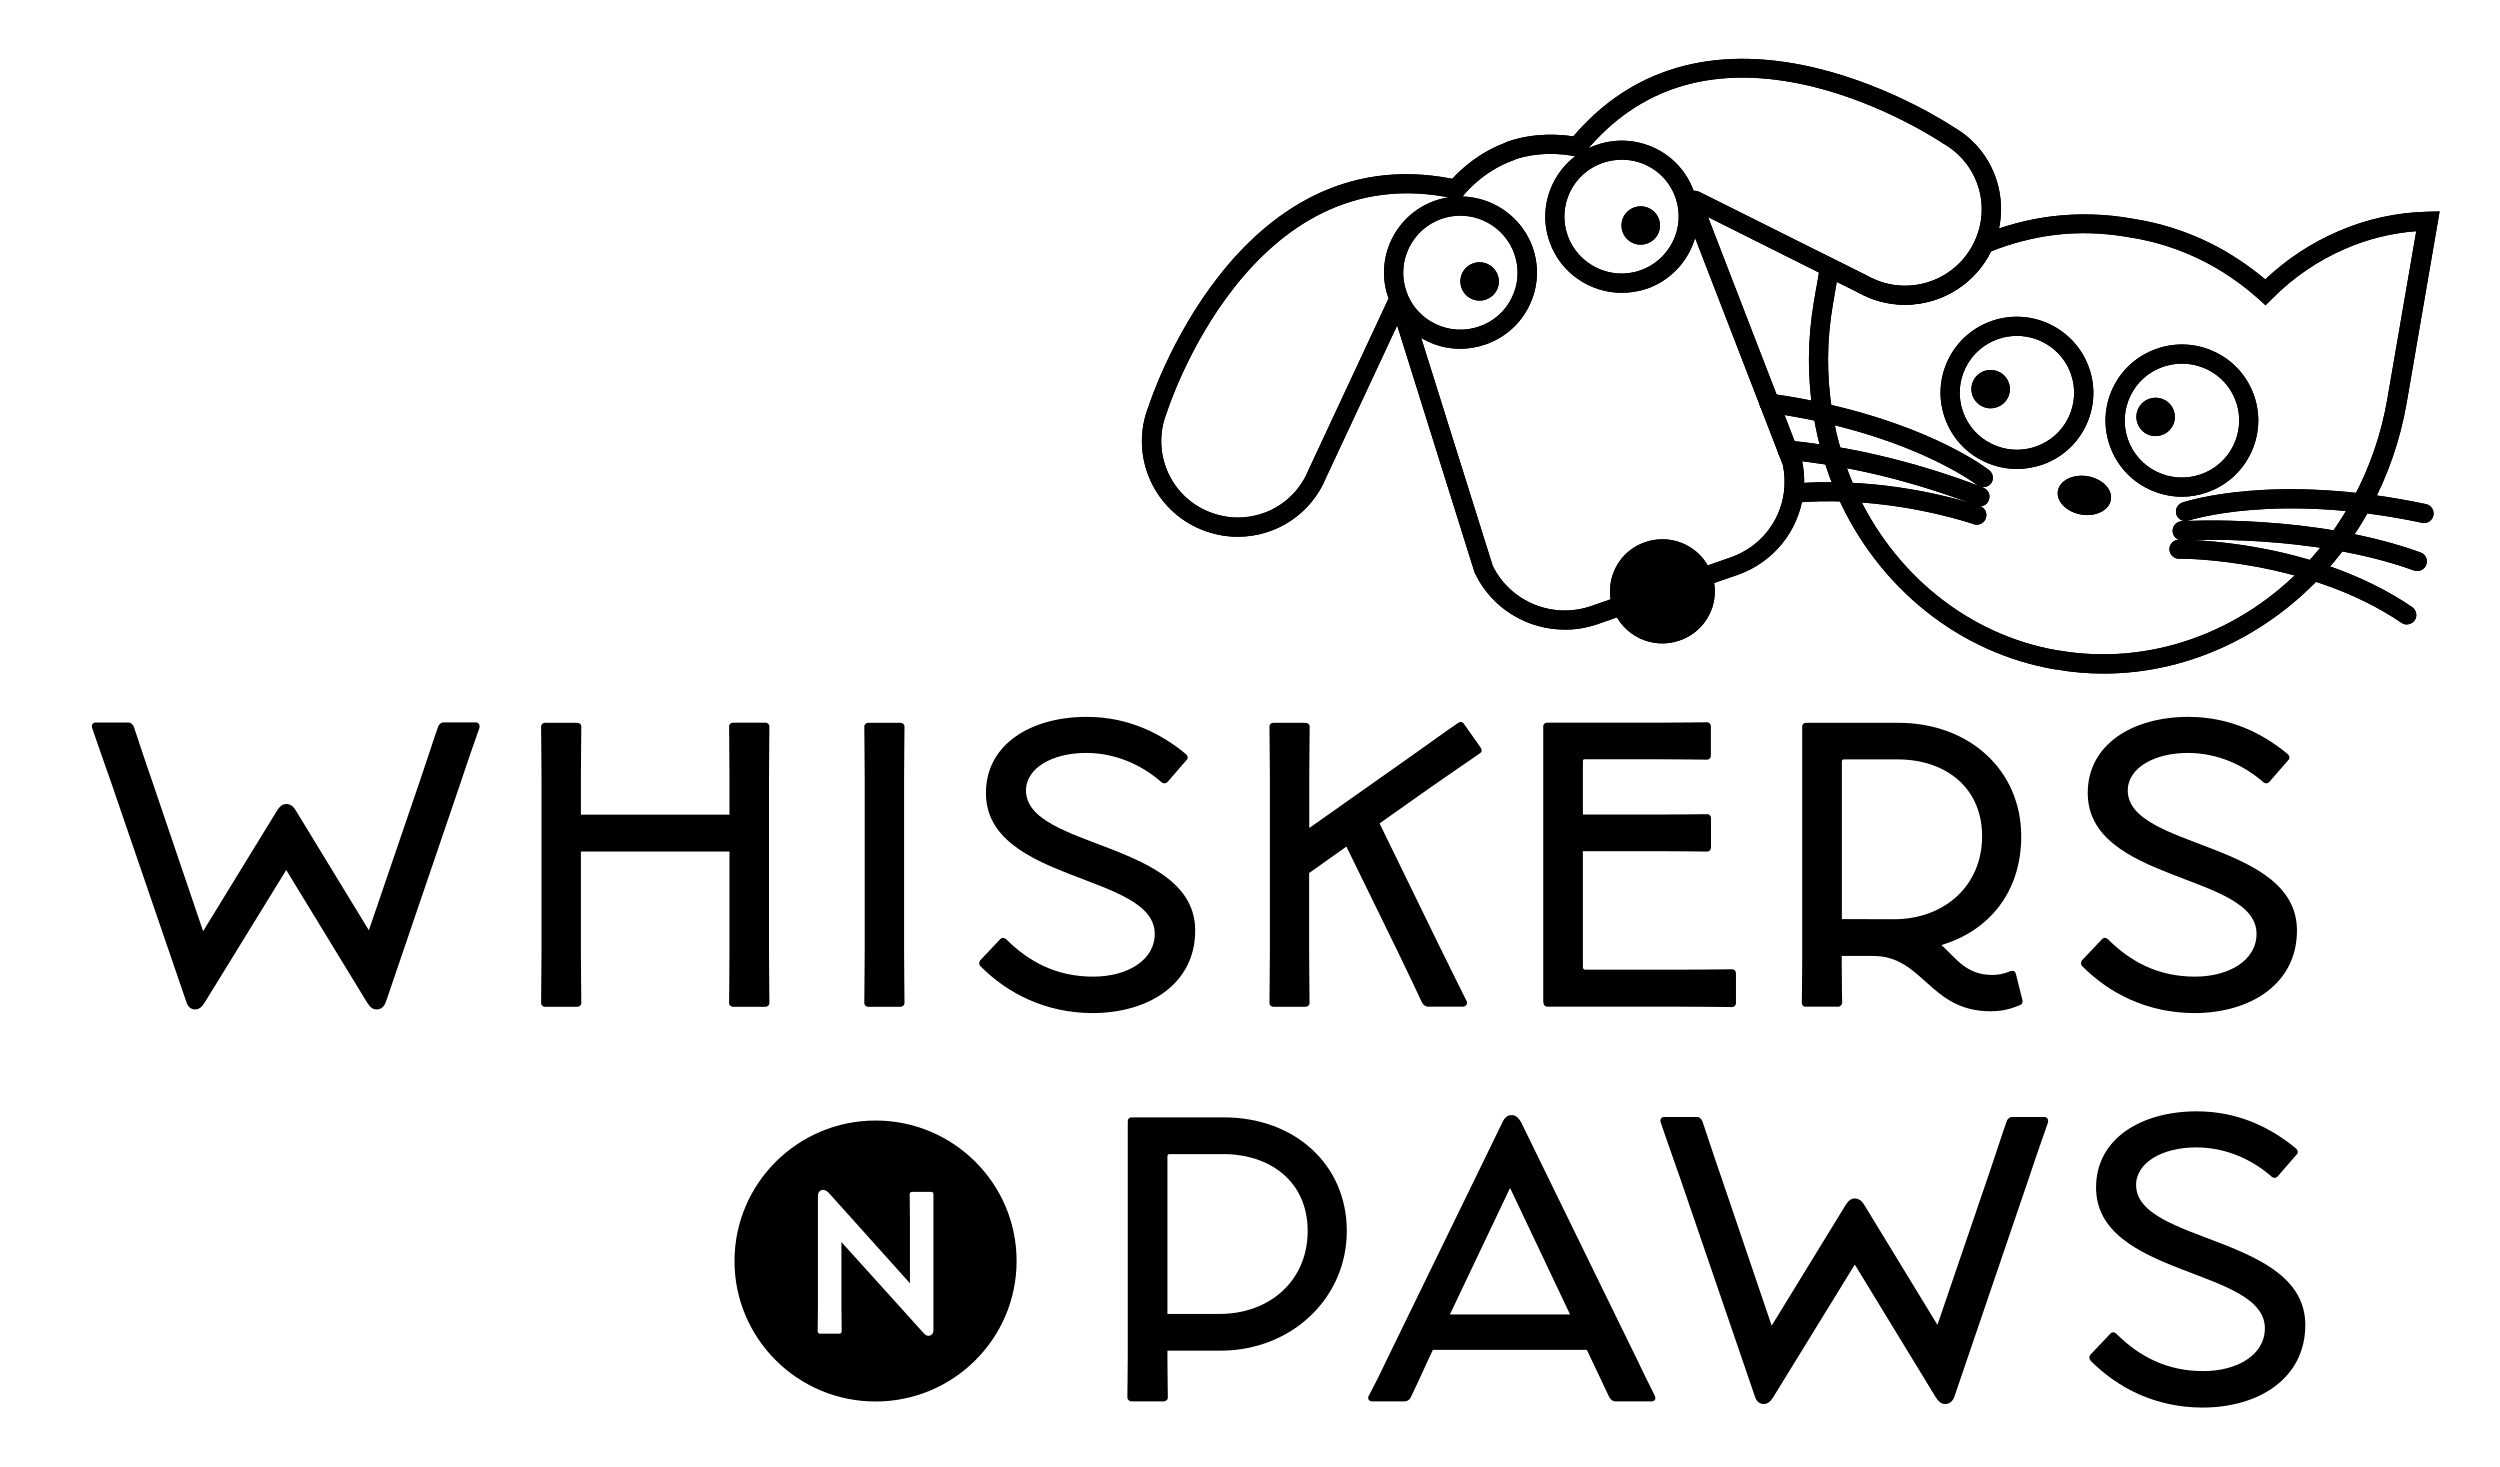 <svg width="75" height="44" viewBox="0 0 75 44" fill="none" xmlns="http://www.w3.org/2000/svg">
<path d="M70.238 7.204C69.144 7.678 68.382 8.334 67.946 8.772C67.529 8.401 66.942 7.947 66.173 7.564C65.293 7.125 64.488 6.932 63.901 6.845C63.322 6.742 62.525 6.659 61.577 6.774C60.724 6.88 60.018 7.113 59.503 7.327V7.323C60.03 6.134 59.574 4.72 58.412 4.06C58.412 4.06 51.46 -0.691 47.285 4.42C47.285 4.42 46.317 4.183 45.294 4.534C44.271 4.89 43.664 5.676 43.664 5.676C37.208 4.262 34.725 12.284 34.725 12.284C34.194 13.603 34.836 15.096 36.161 15.629C36.478 15.755 36.803 15.819 37.124 15.819C38.148 15.819 39.111 15.207 39.516 14.203L41.879 9.14C41.907 9.08 41.99 9.084 42.01 9.148L44.501 17.087C45.096 18.315 46.523 18.903 47.82 18.453L48.375 18.26C48.661 19.073 49.557 19.504 50.374 19.219C51.028 18.994 51.433 18.39 51.433 17.746C51.433 17.572 51.401 17.402 51.345 17.233L52.004 17C52.995 16.656 53.669 15.791 53.792 14.8C53.832 14.499 53.82 14.184 53.749 13.871L53.606 13.508L53.059 12.09L50.747 6.11C50.723 6.047 50.786 5.992 50.842 6.023L54.867 8.038L54.684 9.088C54.49 10.214 54.49 11.324 54.665 12.382C54.736 12.829 54.835 13.263 54.966 13.686C55.077 14.057 55.212 14.421 55.367 14.764C56.525 17.359 58.797 19.306 61.66 19.8L61.724 19.808C64.603 20.302 67.414 19.207 69.37 17.13C69.635 16.846 69.885 16.545 70.123 16.233C70.381 15.878 70.619 15.499 70.833 15.104C71.333 14.176 71.697 13.149 71.892 12.043L72.828 6.643C72.245 6.655 71.309 6.746 70.242 7.208" fill=""/>
<path d="M44.473 10.064C43.426 10.427 42.284 9.878 41.923 8.839C41.558 7.801 42.109 6.659 43.153 6.296C44.199 5.936 45.342 6.481 45.706 7.524C46.071 8.563 45.52 9.701 44.473 10.064Z" fill=""/>
<path d="M49.303 8.389C48.256 8.749 47.114 8.204 46.753 7.161C46.388 6.122 46.944 4.981 47.983 4.621C49.03 4.254 50.176 4.807 50.537 5.846C50.897 6.884 50.35 8.022 49.303 8.389Z" fill=""/>
<path d="M62.402 11.13C62.767 12.169 62.215 13.311 61.168 13.67C60.121 14.03 58.979 13.484 58.618 12.442C58.254 11.403 58.805 10.261 59.852 9.902C60.891 9.539 62.037 10.088 62.402 11.13Z" fill=""/>
<path d="M67.347 11.96C67.712 12.999 67.161 14.14 66.114 14.499C65.071 14.863 63.925 14.314 63.564 13.271C63.199 12.232 63.75 11.091 64.797 10.731C65.84 10.372 66.986 10.921 67.347 11.96Z" fill=""/>
<path d="M33.821 41.926C33.821 41.654 33.833 41.279 33.833 40.655V33.636C33.833 33.569 33.881 33.521 33.936 33.521H36.72C38.818 33.521 40.404 34.916 40.404 36.93C40.404 38.944 38.751 40.52 36.609 40.52H35.023V40.757C35.023 41.338 35.035 41.666 35.035 41.926C35.035 41.993 34.975 42.041 34.912 42.041H33.944C33.881 42.041 33.825 41.993 33.821 41.926ZM36.585 39.418C38.092 39.418 39.23 38.419 39.23 36.93C39.23 35.441 38.1 34.623 36.696 34.623H35.09C35.043 34.623 35.023 34.647 35.023 34.691V39.418H36.585Z" fill="black"/>
<path d="M45.635 33.672L49.148 40.86C49.398 41.393 49.549 41.666 49.648 41.883C49.68 41.95 49.66 42.041 49.545 42.041H48.462C48.371 42.041 48.312 41.974 48.28 41.919C48.165 41.67 48.018 41.362 47.752 40.805L47.606 40.497H42.986L42.847 40.793C42.621 41.291 42.446 41.666 42.323 41.919C42.3 41.974 42.232 42.041 42.141 42.041H41.161C41.058 42.041 41.023 41.95 41.058 41.883C41.181 41.654 41.356 41.314 41.582 40.836L45.072 33.672C45.151 33.502 45.242 33.454 45.345 33.454C45.448 33.45 45.54 33.506 45.635 33.672ZM47.102 39.434L45.302 35.638L43.497 39.434H47.102Z" fill="black"/>
<path d="M55.934 36.156L58.123 39.746L59.674 35.204C59.923 34.477 60.062 34.023 60.197 33.648C60.221 33.569 60.288 33.51 60.356 33.51H61.335C61.426 33.51 61.458 33.6 61.438 33.679C61.3 34.09 61.141 34.509 60.891 35.271L58.635 41.891C58.579 42.049 58.476 42.12 58.361 42.12C58.238 42.12 58.155 42.053 58.063 41.903L55.644 37.937L53.198 41.914C53.118 42.037 53.039 42.12 52.912 42.12C52.785 42.12 52.694 42.041 52.65 41.903L50.406 35.35C50.132 34.568 49.969 34.11 49.823 33.679C49.791 33.589 49.835 33.51 49.926 33.51H50.905C50.985 33.51 51.044 33.565 51.076 33.648C51.223 34.078 51.361 34.521 51.635 35.307L53.15 39.77L55.363 36.16C55.442 36.037 55.522 35.954 55.636 35.954C55.763 35.954 55.855 36.022 55.934 36.156Z" fill="black"/>
<path d="M62.711 40.813C62.679 40.781 62.664 40.71 62.711 40.643L63.302 40.019C63.358 39.952 63.425 39.959 63.484 40.007C64.171 40.69 64.999 41.133 66.098 41.133C67.125 41.133 67.946 40.643 67.946 39.849C67.946 38.032 62.882 38.316 62.882 35.623C62.882 34.157 64.238 33.34 65.904 33.34C67.169 33.34 68.148 33.849 68.878 34.453C68.945 34.513 68.945 34.592 68.91 34.623L68.327 35.295C68.279 35.342 68.212 35.354 68.144 35.295C67.585 34.805 66.8 34.422 65.888 34.422C64.873 34.422 64.083 34.876 64.083 35.548C64.083 37.309 69.159 37.056 69.159 39.75C69.159 41.35 67.767 42.227 66.07 42.227C64.666 42.223 63.528 41.642 62.711 40.813Z" fill="black"/>
<path d="M8.877 24.319L11.066 27.909L12.617 23.367C12.866 22.64 13.005 22.186 13.14 21.81C13.164 21.731 13.231 21.672 13.299 21.672H14.278C14.369 21.672 14.401 21.763 14.381 21.842C14.242 22.249 14.084 22.672 13.834 23.434L11.578 30.053C11.522 30.212 11.419 30.283 11.304 30.283C11.181 30.283 11.098 30.215 11.006 30.065L8.587 26.1L6.14 30.077C6.061 30.2 5.982 30.283 5.855 30.283C5.728 30.283 5.637 30.204 5.593 30.065L3.349 23.517C3.075 22.735 2.912 22.276 2.766 21.846C2.734 21.755 2.778 21.676 2.869 21.676H3.848C3.928 21.676 3.987 21.731 4.019 21.814C4.166 22.245 4.304 22.687 4.578 23.473L6.093 27.936L8.306 24.326C8.385 24.204 8.464 24.121 8.579 24.121C8.706 24.117 8.797 24.184 8.877 24.319Z" fill="black"/>
<path d="M16.233 30.089C16.233 29.67 16.245 29.248 16.245 28.557V23.319C16.245 22.648 16.233 22.205 16.233 21.799C16.233 21.731 16.289 21.684 16.348 21.684H17.316C17.384 21.684 17.439 21.731 17.439 21.799C17.439 22.205 17.427 22.64 17.427 23.307V24.441H21.884V23.315C21.884 22.644 21.873 22.201 21.873 21.795C21.873 21.727 21.932 21.68 21.988 21.68H22.967C23.023 21.68 23.082 21.727 23.082 21.795C23.082 22.201 23.07 22.636 23.07 23.303V28.557C23.07 29.26 23.082 29.67 23.082 30.089C23.082 30.156 23.023 30.204 22.967 30.204H21.988C21.932 30.204 21.873 30.156 21.873 30.089C21.873 29.67 21.884 29.248 21.884 28.557V25.547H17.427V28.557C17.427 29.26 17.439 29.67 17.439 30.089C17.439 30.156 17.384 30.204 17.316 30.204H16.348C16.289 30.204 16.233 30.156 16.233 30.089Z" fill="black"/>
<path d="M25.929 30.089C25.929 29.67 25.941 29.248 25.941 28.557V23.319C25.941 22.648 25.929 22.205 25.929 21.799C25.929 21.731 25.985 21.684 26.044 21.684H27.012C27.079 21.684 27.135 21.731 27.135 21.799C27.135 22.205 27.123 22.64 27.123 23.307V28.557C27.123 29.26 27.135 29.67 27.135 30.089C27.135 30.156 27.079 30.204 27.012 30.204H26.044C25.985 30.204 25.929 30.156 25.929 30.089Z" fill="black"/>
<path d="M29.407 28.979C29.376 28.948 29.36 28.877 29.407 28.809L29.998 28.185C30.054 28.118 30.121 28.126 30.181 28.173C30.867 28.857 31.696 29.299 32.794 29.299C33.821 29.299 34.642 28.809 34.642 28.015C34.642 26.199 29.578 26.483 29.578 23.789C29.578 22.324 30.934 21.506 32.6 21.506C33.865 21.506 34.844 22.016 35.574 22.62C35.642 22.675 35.642 22.758 35.606 22.79L35.023 23.461C34.975 23.509 34.908 23.517 34.84 23.461C34.281 22.972 33.496 22.588 32.584 22.588C31.569 22.588 30.78 23.043 30.78 23.714C30.78 25.476 35.856 25.227 35.856 27.917C35.856 29.516 34.464 30.393 32.766 30.393C31.363 30.385 30.224 29.805 29.407 28.979Z" fill="black"/>
<path d="M38.084 30.089C38.084 29.67 38.096 29.248 38.096 28.557V23.319C38.096 22.648 38.084 22.205 38.084 21.799C38.084 21.731 38.139 21.684 38.199 21.684H39.167C39.234 21.684 39.29 21.731 39.29 21.799C39.29 22.205 39.278 22.64 39.278 23.307V24.84L42.403 22.636C43.029 22.194 43.394 21.921 43.739 21.692C43.806 21.637 43.878 21.66 43.91 21.704L44.421 22.43C44.457 22.49 44.469 22.553 44.397 22.6C44.021 22.861 43.565 23.169 42.914 23.623L41.387 24.702L43.164 28.347C43.541 29.121 43.791 29.607 43.997 30.03C44.044 30.109 43.973 30.2 43.894 30.2H42.843C42.764 30.2 42.704 30.152 42.66 30.077C42.478 29.69 42.272 29.248 41.919 28.521L40.392 25.397L39.274 26.191V28.557C39.274 29.26 39.286 29.67 39.286 30.089C39.286 30.156 39.23 30.204 39.163 30.204H38.199C38.139 30.204 38.084 30.156 38.084 30.089Z" fill="black"/>
<path d="M46.297 30.065V21.795C46.297 21.727 46.345 21.68 46.412 21.68H49.72C50.517 21.68 50.949 21.668 51.211 21.668C51.278 21.668 51.326 21.724 51.326 21.783V22.668C51.326 22.735 51.278 22.79 51.211 22.79C50.949 22.79 50.513 22.778 49.72 22.778H47.554C47.507 22.778 47.487 22.79 47.487 22.837V24.437H49.724C50.521 24.437 50.969 24.425 51.215 24.425C51.282 24.425 51.33 24.484 51.33 24.54V25.424C51.33 25.492 51.282 25.547 51.215 25.547C50.953 25.547 50.517 25.535 49.724 25.535H47.487V29.011C47.487 29.058 47.511 29.09 47.554 29.09H50.45C51.258 29.09 51.703 29.078 51.956 29.078C52.036 29.078 52.079 29.137 52.079 29.2V30.097C52.079 30.152 52.032 30.212 51.956 30.212C51.695 30.212 51.262 30.2 50.441 30.2H46.424C46.345 30.2 46.301 30.144 46.301 30.061" fill="black"/>
<path d="M54.054 30.089C54.054 29.828 54.066 29.453 54.066 28.817V21.799C54.066 21.731 54.114 21.684 54.181 21.684H56.953C59.051 21.684 60.637 23.082 60.637 25.093C60.637 26.74 59.69 27.921 58.242 28.351C58.698 28.758 58.984 29.248 59.769 29.248C59.939 29.248 60.098 29.224 60.316 29.133C60.395 29.11 60.455 29.133 60.475 29.212L60.669 29.986C60.693 30.077 60.657 30.137 60.59 30.156C60.237 30.306 59.975 30.338 59.713 30.338C57.889 30.338 57.695 28.679 56.2 28.679H55.252V28.916C55.252 29.505 55.264 29.824 55.264 30.085C55.264 30.144 55.204 30.2 55.149 30.2H54.169C54.102 30.204 54.058 30.156 54.054 30.089ZM56.818 27.577C58.325 27.577 59.463 26.578 59.463 25.089C59.463 23.6 58.333 22.782 56.933 22.782H55.315C55.268 22.782 55.256 22.818 55.256 22.849V27.573L56.818 27.577Z" fill="black"/>
<path d="M62.461 28.979C62.429 28.948 62.414 28.877 62.461 28.809L63.052 28.185C63.108 28.118 63.175 28.126 63.234 28.173C63.921 28.857 64.749 29.299 65.848 29.299C66.875 29.299 67.696 28.809 67.696 28.015C67.696 26.199 62.632 26.483 62.632 23.789C62.632 22.324 63.988 21.506 65.654 21.506C66.919 21.506 67.898 22.016 68.628 22.62C68.695 22.675 68.695 22.758 68.66 22.79L68.077 23.461C68.029 23.509 67.962 23.517 67.894 23.461C67.335 22.972 66.55 22.588 65.638 22.588C64.623 22.588 63.833 23.043 63.833 23.714C63.833 25.476 68.909 25.227 68.909 27.917C68.909 29.516 67.517 30.393 65.82 30.393C64.416 30.385 63.278 29.805 62.461 28.979Z" fill="black"/>
<path d="M26.267 33.616C23.931 33.616 22.035 35.504 22.035 37.831C22.035 40.157 23.931 42.045 26.267 42.045C28.602 42.045 30.498 40.157 30.498 37.831C30.498 35.504 28.602 33.616 26.267 33.616ZM28.003 36.586V39.916C28.003 40.062 27.833 40.141 27.718 40.003L25.243 37.262V39.177C25.243 39.478 25.251 39.695 25.251 39.936C25.251 39.979 25.22 40.011 25.184 40.011H24.597C24.561 40.011 24.53 39.979 24.53 39.936C24.53 39.695 24.538 39.474 24.538 39.169V35.871C24.538 35.698 24.708 35.63 24.855 35.777L27.298 38.498V36.59C27.298 36.29 27.29 36.065 27.29 35.824C27.29 35.788 27.321 35.757 27.357 35.757H27.944C27.98 35.757 28.003 35.788 28.003 35.824V36.586Z" fill="black"/>
<path d="M49.922 18.011C49.803 18.011 49.692 17.936 49.648 17.817C49.597 17.667 49.676 17.505 49.827 17.45L51.917 16.723C52.789 16.419 53.4 15.669 53.519 14.76C53.55 14.492 53.542 14.219 53.487 13.954L52.805 12.189L50.493 6.209C50.437 6.063 50.477 5.909 50.592 5.81C50.703 5.711 50.862 5.696 50.997 5.763L56.001 8.263C56.366 8.468 56.747 8.571 57.151 8.571C57.976 8.571 58.738 8.129 59.146 7.418C59.182 7.354 59.214 7.291 59.245 7.224L59.257 7.196C59.729 6.126 59.317 4.882 58.289 4.301C58.254 4.278 56.537 3.12 54.352 2.591C51.476 1.9 49.18 2.571 47.531 4.594L47.416 4.732L47.237 4.688C47.229 4.684 46.333 4.475 45.409 4.795C45.258 4.846 45.096 4.767 45.044 4.617C44.992 4.467 45.072 4.305 45.222 4.25C46.055 3.962 46.848 4.037 47.197 4.092C51.5 -0.948 58.527 3.76 58.599 3.808C59.844 4.511 60.364 6.039 59.812 7.366V7.37L59.785 7.433C59.741 7.52 59.701 7.607 59.65 7.694C59.138 8.587 58.182 9.136 57.155 9.136C56.652 9.136 56.176 9.009 55.736 8.761L51.242 6.513L54.054 13.793C54.13 14.128 54.145 14.476 54.102 14.815C53.955 15.941 53.197 16.873 52.123 17.248L50.029 17.975C49.997 17.987 49.965 17.991 49.934 17.991M50.731 6.276C50.731 6.276 50.735 6.28 50.739 6.28L50.731 6.276Z" fill="black"/>
<path d="M43.806 10.463C43.465 10.463 43.128 10.388 42.815 10.234C42.264 9.969 41.851 9.507 41.649 8.93C41.447 8.358 41.483 7.738 41.748 7.185C42.014 6.636 42.478 6.221 43.057 6.019C44.251 5.609 45.559 6.237 45.98 7.426C46.182 8.002 46.146 8.622 45.877 9.171C45.611 9.72 45.147 10.131 44.568 10.332C44.318 10.419 44.06 10.463 43.806 10.463ZM43.806 6.47C43.62 6.47 43.43 6.501 43.247 6.564C42.815 6.715 42.466 7.027 42.268 7.437C42.069 7.848 42.042 8.314 42.192 8.745C42.343 9.179 42.652 9.523 43.065 9.72C43.477 9.918 43.941 9.945 44.377 9.795C44.81 9.645 45.159 9.337 45.357 8.926C45.555 8.516 45.583 8.054 45.432 7.619C45.182 6.912 44.516 6.47 43.806 6.47Z" fill="black"/>
<path d="M48.653 8.784C47.705 8.784 46.813 8.192 46.487 7.252C46.285 6.679 46.321 6.059 46.587 5.51C46.852 4.961 47.316 4.546 47.895 4.349C48.474 4.147 49.097 4.183 49.652 4.447C50.203 4.712 50.616 5.174 50.818 5.751C51.23 6.94 50.6 8.243 49.406 8.662C49.152 8.745 48.899 8.784 48.653 8.784ZM48.653 4.791C48.462 4.791 48.268 4.823 48.082 4.886C47.649 5.036 47.3 5.344 47.102 5.755C46.904 6.166 46.876 6.628 47.027 7.058C47.336 7.947 48.32 8.421 49.208 8.113C50.1 7.801 50.576 6.825 50.267 5.932C50.116 5.502 49.807 5.154 49.394 4.957C49.164 4.846 48.91 4.791 48.653 4.791Z" fill="black"/>
<path d="M44.933 8.255C45.04 8.555 44.877 8.883 44.576 8.986C44.275 9.092 43.946 8.93 43.843 8.63C43.739 8.33 43.898 8.002 44.199 7.899C44.501 7.797 44.826 7.955 44.933 8.255Z" fill="black"/>
<path d="M49.767 6.576C49.874 6.876 49.712 7.204 49.41 7.307C49.109 7.414 48.78 7.252 48.676 6.952C48.573 6.651 48.732 6.324 49.033 6.221C49.335 6.118 49.664 6.276 49.767 6.576Z" fill="black"/>
<path d="M46.94 18.888C45.821 18.888 44.762 18.26 44.251 17.205L44.235 17.166L41.915 9.764L39.785 14.322C39.349 15.396 38.306 16.103 37.132 16.103C36.767 16.103 36.407 16.032 36.058 15.894C34.59 15.305 33.873 13.638 34.463 12.177C34.479 12.118 37.053 4.08 43.569 5.364C43.803 5.103 44.378 4.558 45.21 4.266C45.361 4.214 45.524 4.293 45.579 4.439C45.635 4.586 45.551 4.752 45.405 4.807C44.481 5.131 43.914 5.846 43.91 5.854L43.799 5.996L43.62 5.956C37.485 4.613 35.031 12.292 35.007 12.367C34.527 13.556 35.102 14.89 36.276 15.357C36.553 15.467 36.843 15.526 37.132 15.526C38.072 15.526 38.905 14.966 39.258 14.093L41.629 9.013C41.693 8.879 41.832 8.8 41.978 8.808C42.125 8.816 42.252 8.915 42.296 9.057L44.782 16.976C45.318 18.062 46.587 18.579 47.737 18.181L49.827 17.454C49.977 17.402 50.14 17.482 50.195 17.628C50.247 17.778 50.168 17.94 50.017 17.995L47.923 18.726C47.598 18.836 47.269 18.892 46.94 18.888Z" fill="black"/>
<path d="M51.445 17.742C51.445 18.39 51.04 18.99 50.386 19.215C49.569 19.5 48.673 19.069 48.387 18.256C48.324 18.082 48.3 17.912 48.3 17.738C48.3 17.09 48.704 16.486 49.355 16.265C49.525 16.206 49.7 16.178 49.87 16.178C50.525 16.178 51.127 16.581 51.357 17.233C51.417 17.399 51.445 17.568 51.445 17.742Z" fill="black"/>
<path d="M49.922 18.011C49.803 18.011 49.692 17.936 49.648 17.817C49.597 17.667 49.676 17.505 49.827 17.45L51.917 16.723C52.789 16.419 53.4 15.669 53.519 14.76C53.55 14.492 53.542 14.219 53.487 13.954L52.805 12.189L50.493 6.209C50.437 6.063 50.477 5.909 50.592 5.81C50.703 5.711 50.862 5.696 50.997 5.763L56.001 8.263C56.366 8.468 56.747 8.571 57.151 8.571C57.976 8.571 58.738 8.129 59.146 7.418C59.182 7.354 59.214 7.291 59.245 7.224L59.257 7.196C59.729 6.126 59.317 4.882 58.289 4.301C58.254 4.278 56.537 3.12 54.352 2.591C51.476 1.9 49.18 2.571 47.531 4.594L47.416 4.732L47.237 4.688C47.229 4.684 46.333 4.475 45.409 4.795C45.258 4.846 45.096 4.767 45.044 4.617C44.992 4.467 45.072 4.305 45.222 4.25C46.055 3.962 46.848 4.037 47.197 4.092C51.5 -0.948 58.527 3.76 58.599 3.808C59.844 4.511 60.364 6.039 59.812 7.366V7.37L59.785 7.433C59.741 7.52 59.701 7.607 59.65 7.694C59.138 8.587 58.182 9.136 57.155 9.136C56.652 9.136 56.176 9.009 55.736 8.761L51.242 6.513L54.054 13.793C54.13 14.128 54.145 14.476 54.102 14.815C53.955 15.941 53.197 16.873 52.123 17.248L50.029 17.975C49.997 17.987 49.965 17.991 49.934 17.991M50.731 6.276C50.731 6.276 50.735 6.28 50.739 6.28L50.731 6.276Z" fill="black"/>
<path d="M43.806 10.463C43.465 10.463 43.128 10.388 42.815 10.234C42.264 9.969 41.851 9.507 41.649 8.93C41.447 8.358 41.483 7.738 41.748 7.185C42.014 6.636 42.478 6.221 43.057 6.019C44.251 5.609 45.559 6.237 45.98 7.426C46.182 8.002 46.146 8.622 45.877 9.171C45.611 9.72 45.147 10.131 44.568 10.332C44.318 10.419 44.06 10.463 43.806 10.463ZM43.806 6.47C43.62 6.47 43.43 6.501 43.247 6.564C42.815 6.715 42.466 7.027 42.268 7.437C42.069 7.848 42.042 8.314 42.192 8.745C42.343 9.179 42.652 9.523 43.065 9.72C43.477 9.918 43.941 9.945 44.377 9.795C44.81 9.645 45.159 9.337 45.357 8.926C45.555 8.516 45.583 8.054 45.432 7.619C45.182 6.912 44.516 6.47 43.806 6.47Z" fill="black"/>
<path d="M48.653 8.784C47.705 8.784 46.813 8.192 46.487 7.252C46.285 6.679 46.321 6.059 46.587 5.51C46.852 4.961 47.316 4.546 47.895 4.349C48.474 4.147 49.097 4.183 49.652 4.447C50.203 4.712 50.616 5.174 50.818 5.751C51.23 6.94 50.6 8.243 49.406 8.662C49.152 8.745 48.899 8.784 48.653 8.784ZM48.653 4.791C48.462 4.791 48.268 4.823 48.082 4.886C47.649 5.036 47.3 5.344 47.102 5.755C46.904 6.166 46.876 6.628 47.027 7.058C47.336 7.947 48.32 8.421 49.208 8.113C50.1 7.801 50.576 6.825 50.267 5.932C50.116 5.502 49.807 5.154 49.394 4.957C49.164 4.846 48.91 4.791 48.653 4.791Z" fill="black"/>
<path d="M44.933 8.255C45.04 8.555 44.877 8.883 44.576 8.986C44.275 9.092 43.946 8.93 43.843 8.63C43.739 8.33 43.898 8.002 44.199 7.899C44.501 7.797 44.826 7.955 44.933 8.255Z" fill="black"/>
<path d="M49.767 6.576C49.874 6.876 49.712 7.204 49.41 7.307C49.109 7.414 48.78 7.252 48.676 6.952C48.573 6.651 48.732 6.324 49.033 6.221C49.335 6.118 49.664 6.276 49.767 6.576Z" fill="black"/>
<path d="M46.94 18.888C45.821 18.888 44.762 18.26 44.251 17.205L44.235 17.166L41.915 9.764L39.785 14.322C39.349 15.396 38.306 16.103 37.132 16.103C36.767 16.103 36.407 16.032 36.058 15.894C34.59 15.305 33.873 13.638 34.463 12.177C34.479 12.118 37.053 4.08 43.569 5.364C43.803 5.103 44.378 4.558 45.21 4.266C45.361 4.214 45.524 4.293 45.579 4.439C45.635 4.586 45.551 4.752 45.405 4.807C44.481 5.131 43.914 5.846 43.91 5.854L43.799 5.996L43.62 5.956C37.485 4.613 35.031 12.292 35.007 12.367C34.527 13.556 35.102 14.89 36.276 15.357C36.553 15.467 36.843 15.526 37.132 15.526C38.072 15.526 38.905 14.966 39.258 14.093L41.629 9.013C41.693 8.879 41.832 8.8 41.978 8.808C42.125 8.816 42.252 8.915 42.296 9.057L44.782 16.976C45.318 18.062 46.587 18.579 47.737 18.181L49.827 17.454C49.977 17.402 50.14 17.482 50.195 17.628C50.247 17.778 50.168 17.94 50.017 17.995L47.923 18.726C47.598 18.836 47.269 18.892 46.94 18.888Z" fill="black"/>
<path d="M51.445 17.742C51.445 18.39 51.04 18.99 50.386 19.215C49.569 19.5 48.673 19.069 48.387 18.256C48.324 18.082 48.3 17.912 48.3 17.738C48.3 17.09 48.704 16.486 49.355 16.265C49.525 16.206 49.7 16.178 49.87 16.178C50.525 16.178 51.127 16.581 51.357 17.233C51.417 17.399 51.445 17.568 51.445 17.742Z" fill="black"/>
<path d="M60.506 14.069C60.165 14.069 59.824 13.99 59.511 13.84C58.96 13.575 58.547 13.113 58.345 12.537C58.143 11.96 58.178 11.344 58.444 10.791C58.71 10.242 59.174 9.831 59.753 9.629C60.946 9.215 62.255 9.847 62.672 11.036C62.874 11.612 62.838 12.228 62.572 12.781C62.307 13.33 61.843 13.741 61.264 13.943C61.014 14.025 60.76 14.069 60.506 14.069ZM60.506 10.076C60.32 10.076 60.129 10.107 59.943 10.171C59.511 10.321 59.162 10.629 58.964 11.04C58.765 11.45 58.737 11.912 58.888 12.347C59.039 12.777 59.348 13.125 59.761 13.322C60.173 13.52 60.641 13.548 61.073 13.398C61.505 13.247 61.855 12.939 62.053 12.529C62.251 12.118 62.279 11.652 62.128 11.221C61.882 10.518 61.216 10.076 60.506 10.076Z" fill="black"/>
<path d="M60.264 11.486C60.371 11.786 60.209 12.114 59.907 12.216C59.606 12.323 59.277 12.161 59.173 11.861C59.07 11.561 59.229 11.233 59.53 11.13C59.832 11.028 60.161 11.186 60.264 11.486Z" fill="black"/>
<path d="M65.455 14.902C65.114 14.902 64.777 14.823 64.46 14.673C63.909 14.409 63.496 13.947 63.294 13.37C63.092 12.793 63.127 12.173 63.393 11.624C63.659 11.075 64.123 10.664 64.702 10.463C65.281 10.261 65.9 10.297 66.455 10.562C67.006 10.826 67.418 11.288 67.621 11.865C68.037 13.054 67.403 14.357 66.209 14.772C65.963 14.859 65.709 14.902 65.455 14.902ZM65.459 10.909C65.269 10.909 65.079 10.941 64.892 11.004C64.46 11.154 64.111 11.462 63.913 11.873C63.715 12.284 63.687 12.75 63.837 13.18C63.988 13.611 64.297 13.958 64.71 14.156C65.122 14.353 65.586 14.381 66.022 14.231C66.915 13.923 67.391 12.947 67.081 12.055C66.931 11.624 66.621 11.277 66.209 11.079C65.967 10.968 65.713 10.909 65.459 10.909Z" fill="black"/>
<path d="M65.213 12.319C65.32 12.619 65.158 12.947 64.856 13.05C64.555 13.157 64.226 12.995 64.123 12.694C64.02 12.394 64.178 12.066 64.48 11.964C64.781 11.861 65.11 12.019 65.213 12.319Z" fill="black"/>
<path d="M63.326 14.997C63.27 15.313 62.874 15.511 62.434 15.436C61.997 15.361 61.684 15.044 61.736 14.729C61.791 14.413 62.188 14.215 62.628 14.286C63.068 14.361 63.381 14.681 63.326 14.997Z" fill="black"/>
<path d="M63.1 20.207C62.628 20.207 62.156 20.167 61.688 20.084L61.641 20.08C58.789 19.591 56.354 17.647 55.121 14.879C54.958 14.515 54.819 14.14 54.709 13.765C54.574 13.334 54.471 12.88 54.399 12.422C54.217 11.316 54.225 10.175 54.419 9.037L54.669 7.607L56.005 8.275C56.37 8.48 56.751 8.583 57.155 8.583C57.98 8.583 58.742 8.14 59.15 7.429C59.194 7.354 59.229 7.279 59.265 7.204L59.313 7.106L59.416 7.062C60.106 6.774 60.831 6.58 61.565 6.489C62.358 6.395 63.171 6.414 63.976 6.561C64.785 6.683 65.578 6.932 66.324 7.303C66.899 7.591 67.446 7.955 67.958 8.381C68.608 7.769 69.342 7.287 70.147 6.94C71.004 6.568 71.912 6.371 72.84 6.351L73.189 6.343L72.201 12.082C72.007 13.2 71.642 14.258 71.115 15.234C70.904 15.625 70.659 16.016 70.385 16.395C70.139 16.723 69.881 17.031 69.608 17.323C67.847 19.18 65.495 20.211 63.1 20.207ZM55.101 8.468L54.986 9.136C54.8 10.21 54.796 11.288 54.966 12.335C55.034 12.77 55.133 13.192 55.26 13.599C55.367 13.954 55.498 14.306 55.648 14.646C56.806 17.237 59.079 19.058 61.728 19.512L61.775 19.516C64.456 19.978 67.216 19.006 69.175 16.925C69.433 16.652 69.679 16.356 69.905 16.052C70.163 15.696 70.393 15.325 70.591 14.958C71.087 14.037 71.436 13.038 71.618 11.979L72.487 6.936C71.757 6.991 71.043 7.165 70.361 7.461C69.544 7.813 68.803 8.318 68.16 8.966L67.966 9.159L67.763 8.974C67.236 8.504 66.661 8.109 66.054 7.809C65.364 7.465 64.627 7.232 63.869 7.117C63.112 6.983 62.362 6.959 61.625 7.05C60.978 7.133 60.336 7.299 59.725 7.544C59.697 7.599 59.67 7.651 59.642 7.702C59.13 8.595 58.178 9.144 57.147 9.144C56.644 9.144 56.168 9.017 55.728 8.768L55.101 8.456V8.468Z" fill="black"/>
<path d="M72.721 15.692C72.701 15.692 72.681 15.692 72.661 15.684C68.287 14.756 65.686 15.609 65.658 15.617C65.507 15.669 65.345 15.586 65.293 15.44C65.242 15.289 65.321 15.127 65.472 15.076C65.583 15.041 68.236 14.164 72.78 15.123C72.935 15.155 73.034 15.309 73.002 15.463C72.975 15.598 72.852 15.692 72.721 15.692Z" fill="black"/>
<path d="M72.205 18.734C72.149 18.734 72.094 18.718 72.042 18.682C69.227 16.767 65.42 16.747 65.372 16.763C65.213 16.763 65.087 16.636 65.082 16.478C65.082 16.32 65.209 16.19 65.368 16.19C65.531 16.19 69.393 16.19 72.364 18.212C72.494 18.303 72.53 18.481 72.439 18.611C72.387 18.69 72.296 18.73 72.205 18.734Z" fill="black"/>
<path d="M72.518 17.13C72.486 17.13 72.455 17.126 72.419 17.114C69.322 15.996 65.519 16.21 65.483 16.21C65.324 16.222 65.186 16.099 65.178 15.941C65.17 15.783 65.289 15.645 65.447 15.637C65.606 15.625 69.405 15.416 72.617 16.573C72.768 16.628 72.843 16.79 72.788 16.94C72.748 17.059 72.637 17.13 72.518 17.13Z" fill="black"/>
<path d="M59.495 14.614C59.431 14.614 59.372 14.594 59.316 14.551C59.301 14.539 57.754 13.354 54.617 12.659C54.391 12.604 54.153 12.56 53.919 12.517C53.638 12.465 53.344 12.418 53.035 12.379C52.876 12.359 52.769 12.213 52.789 12.055C52.809 11.897 52.956 11.786 53.114 11.81C53.431 11.853 53.737 11.9 54.03 11.956C54.28 12.003 54.522 12.051 54.752 12.106C58.028 12.833 59.614 14.057 59.677 14.108C59.8 14.207 59.824 14.389 59.725 14.511C59.666 14.579 59.582 14.618 59.495 14.614Z" fill="black"/>
<path d="M59.304 15.74C59.273 15.74 59.241 15.736 59.209 15.724C59.194 15.72 57.492 15.127 55.374 15.049C54.867 15.029 54.347 15.033 53.836 15.084C53.677 15.104 53.534 14.985 53.519 14.827C53.503 14.669 53.618 14.531 53.776 14.515C54.312 14.46 54.871 14.452 55.394 14.476C57.603 14.559 59.324 15.159 59.4 15.183C59.55 15.234 59.63 15.4 59.574 15.55C59.535 15.665 59.423 15.74 59.304 15.74Z" fill="black"/>
<path d="M59.4 15.191C59.364 15.191 59.325 15.183 59.289 15.167C59.269 15.159 57.294 14.349 54.934 13.962C54.724 13.931 54.506 13.895 54.292 13.867C54.058 13.832 53.832 13.808 53.598 13.793C53.439 13.781 53.321 13.642 53.332 13.484C53.344 13.326 53.487 13.212 53.642 13.22C53.888 13.239 54.13 13.263 54.367 13.299C54.586 13.326 54.808 13.362 55.026 13.393C57.453 13.793 59.428 14.602 59.507 14.634C59.654 14.697 59.725 14.863 59.662 15.009C59.618 15.123 59.511 15.191 59.4 15.191Z" fill="black"/>
<path d="M60.506 14.069C60.165 14.069 59.824 13.99 59.511 13.84C58.96 13.575 58.547 13.113 58.345 12.537C58.143 11.96 58.178 11.344 58.444 10.791C58.71 10.242 59.174 9.831 59.753 9.629C60.946 9.215 62.255 9.847 62.672 11.036C62.874 11.612 62.838 12.228 62.572 12.781C62.307 13.33 61.843 13.741 61.264 13.943C61.014 14.025 60.76 14.069 60.506 14.069ZM60.506 10.076C60.32 10.076 60.129 10.107 59.943 10.171C59.511 10.321 59.162 10.629 58.964 11.04C58.765 11.45 58.737 11.912 58.888 12.347C59.039 12.777 59.348 13.125 59.761 13.322C60.173 13.52 60.641 13.548 61.073 13.398C61.505 13.247 61.855 12.939 62.053 12.529C62.251 12.118 62.279 11.652 62.128 11.221C61.882 10.518 61.216 10.076 60.506 10.076Z" fill="black"/>
<path d="M60.264 11.486C60.371 11.786 60.209 12.114 59.907 12.216C59.606 12.323 59.277 12.161 59.173 11.861C59.07 11.561 59.229 11.233 59.53 11.13C59.832 11.028 60.161 11.186 60.264 11.486Z" fill="black"/>
<path d="M65.455 14.902C65.114 14.902 64.777 14.823 64.46 14.673C63.909 14.409 63.496 13.947 63.294 13.37C63.092 12.793 63.127 12.173 63.393 11.624C63.659 11.075 64.123 10.664 64.702 10.463C65.281 10.261 65.9 10.297 66.455 10.562C67.006 10.826 67.418 11.288 67.621 11.865C68.037 13.054 67.403 14.357 66.209 14.772C65.963 14.859 65.709 14.902 65.455 14.902ZM65.459 10.909C65.269 10.909 65.079 10.941 64.892 11.004C64.46 11.154 64.111 11.462 63.913 11.873C63.715 12.284 63.687 12.75 63.837 13.18C63.988 13.611 64.297 13.958 64.71 14.156C65.122 14.353 65.586 14.381 66.022 14.231C66.915 13.923 67.391 12.947 67.081 12.055C66.931 11.624 66.621 11.277 66.209 11.079C65.967 10.968 65.713 10.909 65.459 10.909Z" fill="black"/>
<path d="M65.213 12.319C65.32 12.619 65.158 12.947 64.856 13.05C64.555 13.157 64.226 12.995 64.123 12.694C64.02 12.394 64.178 12.066 64.48 11.964C64.781 11.861 65.11 12.019 65.213 12.319Z" fill="black"/>
<path d="M63.326 14.997C63.27 15.313 62.874 15.511 62.434 15.436C61.997 15.361 61.684 15.044 61.736 14.729C61.791 14.413 62.188 14.215 62.628 14.286C63.068 14.361 63.381 14.681 63.326 14.997Z" fill="black"/>
<path d="M63.1 20.207C62.628 20.207 62.156 20.167 61.688 20.084L61.641 20.08C58.789 19.591 56.354 17.647 55.121 14.879C54.958 14.515 54.819 14.14 54.709 13.765C54.574 13.334 54.471 12.88 54.399 12.422C54.217 11.316 54.225 10.175 54.419 9.037L54.669 7.607L56.005 8.275C56.37 8.48 56.751 8.583 57.155 8.583C57.98 8.583 58.742 8.14 59.15 7.429C59.194 7.354 59.229 7.279 59.265 7.204L59.313 7.106L59.416 7.062C60.106 6.774 60.831 6.58 61.565 6.489C62.358 6.395 63.171 6.414 63.976 6.561C64.785 6.683 65.578 6.932 66.324 7.303C66.899 7.591 67.446 7.955 67.958 8.381C68.608 7.769 69.342 7.287 70.147 6.94C71.004 6.568 71.912 6.371 72.84 6.351L73.189 6.343L72.201 12.082C72.007 13.2 71.642 14.258 71.115 15.234C70.904 15.625 70.659 16.016 70.385 16.395C70.139 16.723 69.881 17.031 69.608 17.323C67.847 19.18 65.495 20.211 63.1 20.207ZM55.101 8.468L54.986 9.136C54.8 10.21 54.796 11.288 54.966 12.335C55.034 12.77 55.133 13.192 55.26 13.599C55.367 13.954 55.498 14.306 55.648 14.646C56.806 17.237 59.079 19.058 61.728 19.512L61.775 19.516C64.456 19.978 67.216 19.006 69.175 16.925C69.433 16.652 69.679 16.356 69.905 16.052C70.163 15.696 70.393 15.325 70.591 14.958C71.087 14.037 71.436 13.038 71.618 11.979L72.487 6.936C71.757 6.991 71.043 7.165 70.361 7.461C69.544 7.813 68.803 8.318 68.16 8.966L67.966 9.159L67.763 8.974C67.236 8.504 66.661 8.109 66.054 7.809C65.364 7.465 64.627 7.232 63.869 7.117C63.112 6.983 62.362 6.959 61.625 7.05C60.978 7.133 60.336 7.299 59.725 7.544C59.697 7.599 59.67 7.651 59.642 7.702C59.13 8.595 58.178 9.144 57.147 9.144C56.644 9.144 56.168 9.017 55.728 8.768L55.101 8.456V8.468Z" fill="black"/>
<path d="M72.721 15.692C72.701 15.692 72.681 15.692 72.661 15.684C68.287 14.756 65.686 15.609 65.658 15.617C65.507 15.669 65.345 15.586 65.293 15.44C65.242 15.289 65.321 15.127 65.472 15.076C65.583 15.041 68.236 14.164 72.78 15.123C72.935 15.155 73.034 15.309 73.002 15.463C72.975 15.598 72.852 15.692 72.721 15.692Z" fill="black"/>
<path d="M72.205 18.734C72.149 18.734 72.094 18.718 72.042 18.682C69.227 16.767 65.42 16.747 65.372 16.763C65.213 16.763 65.087 16.636 65.082 16.478C65.082 16.32 65.209 16.19 65.368 16.19C65.531 16.19 69.393 16.19 72.364 18.212C72.494 18.303 72.53 18.481 72.439 18.611C72.387 18.69 72.296 18.73 72.205 18.734Z" fill="black"/>
<path d="M72.518 17.13C72.486 17.13 72.455 17.126 72.419 17.114C69.322 15.996 65.519 16.21 65.483 16.21C65.324 16.222 65.186 16.099 65.178 15.941C65.17 15.783 65.289 15.645 65.447 15.637C65.606 15.625 69.405 15.416 72.617 16.573C72.768 16.628 72.843 16.79 72.788 16.94C72.748 17.059 72.637 17.13 72.518 17.13Z" fill="black"/>
<path d="M59.495 14.614C59.431 14.614 59.372 14.594 59.316 14.551C59.301 14.539 57.754 13.354 54.617 12.659C54.391 12.604 54.153 12.56 53.919 12.517C53.638 12.465 53.344 12.418 53.035 12.379C52.876 12.359 52.769 12.213 52.789 12.055C52.809 11.897 52.956 11.786 53.114 11.81C53.431 11.853 53.737 11.9 54.03 11.956C54.28 12.003 54.522 12.051 54.752 12.106C58.028 12.833 59.614 14.057 59.677 14.108C59.8 14.207 59.824 14.389 59.725 14.511C59.666 14.579 59.582 14.618 59.495 14.614Z" fill="black"/>
<path d="M59.304 15.74C59.273 15.74 59.241 15.736 59.209 15.724C59.194 15.72 57.492 15.127 55.374 15.049C54.867 15.029 54.347 15.033 53.836 15.084C53.677 15.104 53.534 14.985 53.519 14.827C53.503 14.669 53.618 14.531 53.776 14.515C54.312 14.46 54.871 14.452 55.394 14.476C57.603 14.559 59.324 15.159 59.4 15.183C59.55 15.234 59.63 15.4 59.574 15.55C59.535 15.665 59.423 15.74 59.304 15.74Z" fill="black"/>
<path d="M59.4 15.191C59.364 15.191 59.325 15.183 59.289 15.167C59.269 15.159 57.294 14.349 54.934 13.962C54.724 13.931 54.506 13.895 54.292 13.867C54.058 13.832 53.832 13.808 53.598 13.793C53.439 13.781 53.321 13.642 53.332 13.484C53.344 13.326 53.487 13.212 53.642 13.22C53.888 13.239 54.13 13.263 54.367 13.299C54.586 13.326 54.808 13.362 55.026 13.393C57.453 13.793 59.428 14.602 59.507 14.634C59.654 14.697 59.725 14.863 59.662 15.009C59.618 15.123 59.511 15.191 59.4 15.191Z" fill="black"/>
</svg>

